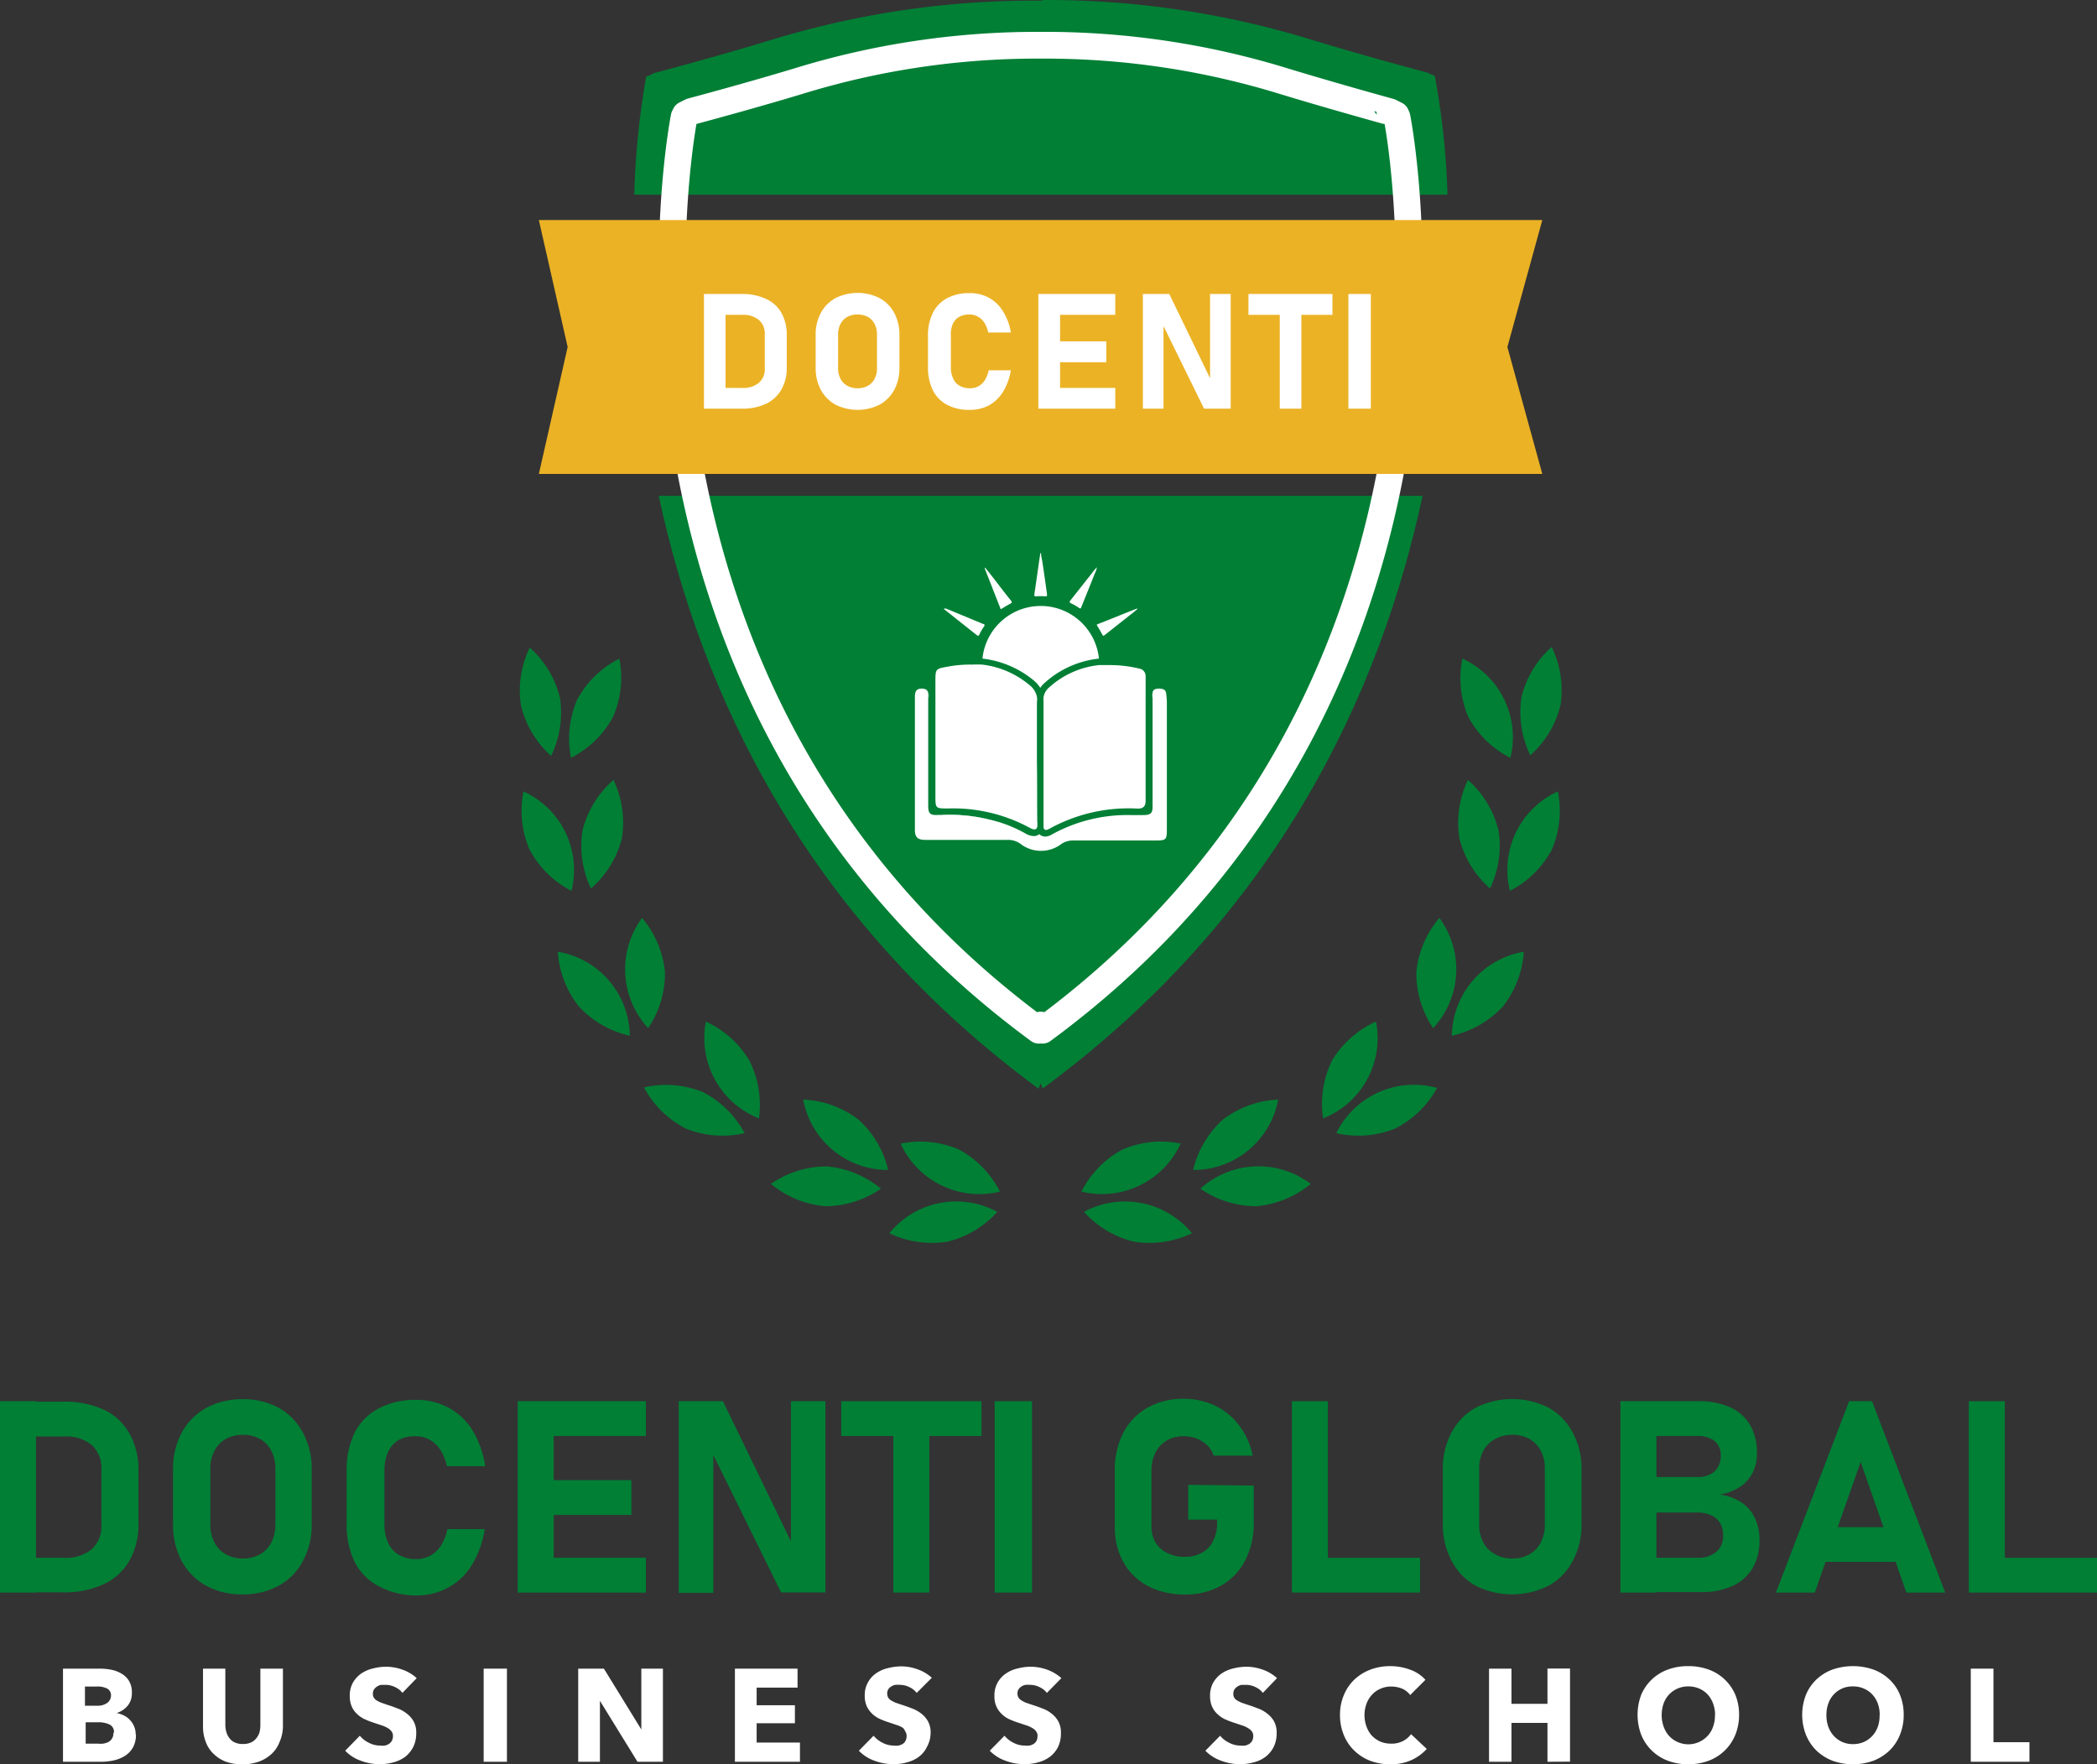 <svg xmlns="http://www.w3.org/2000/svg" viewBox="0 0 174.77 147.04"><rect x="0" y="0" width="174.77" height="147.04" fill="#333333" stroke="none"/><defs><style>.cls-1{fill:#007f35;}.cls-2{fill:none;stroke:#fff;stroke-linecap:round;stroke-linejoin:round;stroke-width:2.23px;}.cls-3{fill:#ebb225;}.cls-4{fill:#fff;}</style></defs><g id="Layer_2" data-name="Layer 2"><g id="Layer_1-2" data-name="Layer 1"><path class="cls-1" d="M121.34,6.37l-.1-.1a3.5,3.5,0,0,1-.56-.23h0s-5.1-1.34-9.78-2.78A75.29,75.29,0,0,0,88.75,0c-.09,0-.18.05-.27.05h-.27A74.84,74.84,0,0,0,66.05,3.32c-4.68,1.43-9.78,2.77-9.78,2.77v0l-.55.27h-.11a66.74,66.74,0,0,0-1,9.87h67.78A65.06,65.06,0,0,0,121.34,6.37Z" transform="translate(-1.75)"/><path class="cls-1" d="M88.31,90.74l.17-.46.17.44c19.67-14.47,28.2-33.2,31.66-49.4H56.65C60.12,57.52,68.65,76.27,88.31,90.74Z" transform="translate(-1.75)"/><path class="cls-2" d="M118.18,9.77l-.09-.2-.5-.25v0S113,8.06,108.76,6.77a67.53,67.53,0,0,0-20-3h-.49a67.48,67.48,0,0,0-20,3C64,8.06,59.37,9.29,59.37,9.29v0l-.5.25-.1.2S49.31,57.15,88.33,85.86l.15-.43.16.43C127.66,57.15,118.18,9.77,118.18,9.77Z" transform="translate(-1.75)"/><polygon class="cls-3" points="128.54 39.5 44.91 39.5 47.31 28.92 44.91 18.34 128.54 18.34 125.63 28.92 128.54 39.5"/><path class="cls-4" d="M88.45,57.33a2.6,2.6,0,0,0-.57-.64,8.12,8.12,0,0,0-4.25-1.8,4.88,4.88,0,0,1,9.71,0,8,8,0,0,0-4.5,2A1.87,1.87,0,0,0,88.45,57.33Z" transform="translate(-1.75)"/><path class="cls-4" d="M80.42,50.73a.42.42,0,0,1,.2,0L83.68,52c.13,0,.17.11.07.23a4.34,4.34,0,0,0-.38.66c-.05.09-.1.13-.19.06l-2.75-2.18Z" transform="translate(-1.75)"/><path class="cls-4" d="M93.17,47.28a1.63,1.63,0,0,1-.17.5c-.36.92-.74,1.85-1.11,2.77-.08.2-.08.2-.26.08a4.71,4.71,0,0,0-.62-.35c-.13-.06-.14-.13-.05-.24l1.78-2.25A3.76,3.76,0,0,1,93.17,47.28Z" transform="translate(-1.75)"/><path class="cls-4" d="M83.85,47.3l.61.77c.52.66,1,1.32,1.56,2,.09.13.06.18-.06.24s-.45.25-.66.38-.14.07-.18,0L83.83,47.4a.19.19,0,0,1,0-.08Z" transform="translate(-1.75)"/><path class="cls-4" d="M96.55,50.75a7.64,7.64,0,0,1-.62.51l-2.05,1.62c-.19.15-.19.15-.3-.06s-.23-.42-.36-.62,0-.15.06-.2c.78-.3,1.56-.62,2.33-.93l.92-.36Z" transform="translate(-1.75)"/><path class="cls-4" d="M88.51,46.06c0,.29.08.54.12.79.13.88.26,1.77.38,2.66,0,.19,0,.2-.18.19a3.86,3.86,0,0,0-.68,0c-.18,0-.21,0-.19-.19.16-1.08.31-2.17.47-3.25A.32.32,0,0,1,88.51,46.06Z" transform="translate(-1.75)"/><path class="cls-4" d="M60.42,24.5h1.8v9.56h-1.8Zm.9,7.83h2.3A2,2,0,0,0,65,31.9a1.5,1.5,0,0,0,.49-1.21V27.88A1.5,1.5,0,0,0,65,26.67a2,2,0,0,0-1.37-.43h-2.3V24.5h2.26a4.66,4.66,0,0,1,2,.41,2.82,2.82,0,0,1,1.29,1.17,3.7,3.7,0,0,1,.44,1.85v2.71a3.58,3.58,0,0,1-.43,1.8,2.9,2.9,0,0,1-1.27,1.2,4.67,4.67,0,0,1-2.08.42H61.32Z" transform="translate(-1.75)"/><path class="cls-4" d="M71.39,33.73a3.12,3.12,0,0,1-1.23-1.24,3.8,3.8,0,0,1-.43-1.85V27.93a3.8,3.8,0,0,1,.43-1.85,3.06,3.06,0,0,1,1.23-1.24,4.11,4.11,0,0,1,3.66,0,3.06,3.06,0,0,1,1.23,1.24,3.8,3.8,0,0,1,.43,1.85v2.71a3.8,3.8,0,0,1-.43,1.85,3.12,3.12,0,0,1-1.23,1.24,4.11,4.11,0,0,1-3.66,0Zm2.69-1.58a1.36,1.36,0,0,0,.56-.58,1.81,1.81,0,0,0,.2-.88V27.88a1.81,1.81,0,0,0-.2-.88,1.45,1.45,0,0,0-.56-.59,1.85,1.85,0,0,0-.86-.2,1.78,1.78,0,0,0-.85.2,1.41,1.41,0,0,0-.57.59,1.81,1.81,0,0,0-.2.88v2.81a1.81,1.81,0,0,0,.2.88,1.33,1.33,0,0,0,.57.58,1.67,1.67,0,0,0,.85.21A1.74,1.74,0,0,0,74.08,32.15Z" transform="translate(-1.75)"/><path class="cls-4" d="M80.69,33.74a2.73,2.73,0,0,1-1.19-1.21,4.23,4.23,0,0,1-.41-1.93V28a4.2,4.2,0,0,1,.41-1.93,2.75,2.75,0,0,1,1.19-1.22,3.82,3.82,0,0,1,1.86-.42,3.27,3.27,0,0,1,1.61.38,3.19,3.19,0,0,1,1.18,1.13A4.86,4.86,0,0,1,86,27.71H84.11a2.49,2.49,0,0,0-.32-.81,1.45,1.45,0,0,0-.54-.51,1.38,1.38,0,0,0-.7-.18,1.76,1.76,0,0,0-.86.2,1.29,1.29,0,0,0-.54.61A2.13,2.13,0,0,0,81,28V30.6a2.12,2.12,0,0,0,.19.95,1.22,1.22,0,0,0,.54.6,1.66,1.66,0,0,0,.86.21,1.49,1.49,0,0,0,.71-.17,1.52,1.52,0,0,0,.53-.51,2.42,2.42,0,0,0,.32-.82H86a5.12,5.12,0,0,1-.65,1.79,3.24,3.24,0,0,1-1.17,1.13,3.39,3.39,0,0,1-1.61.38A3.82,3.82,0,0,1,80.69,33.74Z" transform="translate(-1.75)"/><path class="cls-4" d="M88.29,24.5H90.1v9.56H88.29Zm.66,0H94.7v1.74H89Zm0,3.95h5v1.74H89Zm0,3.88H94.7v1.73H89Z" transform="translate(-1.75)"/><path class="cls-4" d="M97,24.5h2.2l3.55,7.33-.15.17V24.5h1.72v9.56h-2.22l-3.54-7.21.16-.18v7.39H97Z" transform="translate(-1.75)"/><path class="cls-4" d="M105.8,24.5h7v1.74h-7Zm2.61.79h1.8v8.77h-1.8Z" transform="translate(-1.75)"/><path class="cls-4" d="M116,34.06h-1.87V24.5H116Z" transform="translate(-1.75)"/><g id="hfb8mP"><path class="cls-4" d="M79.16,58.21c0,2.87,0,5.75,0,8.63,0-.16,0-.33,0-.53V57.75A2.27,2.27,0,0,1,79.16,58.21Z" transform="translate(-1.75)"/><path class="cls-4" d="M84,68.25a16.11,16.11,0,0,0-3.19-.32h-.64A14.39,14.39,0,0,1,84,68.25Z" transform="translate(-1.75)"/><path class="cls-4" d="M88.42,69.51h0Z" transform="translate(-1.75)"/><path class="cls-4" d="M88.2,68.51a1.59,1.59,0,0,1,0,.4h0c-.07.25-.24.3-.67.06a13.38,13.38,0,0,0-6.76-1.59c-1.06,0-1.06,0-1.06-1.08V56.83c0-1,0-1.08.8-1.23h0l.28-.05a10.1,10.1,0,0,1,2-.16,7.67,7.67,0,0,1,.82,0,7.47,7.47,0,0,1,3.91,1.68,1.68,1.68,0,0,1,.65,1h0a1.33,1.33,0,0,1,0,.45l0,1.67v.82c0,.61,0,1.22,0,1.84v.56C88.2,65.15,88.18,66.83,88.2,68.51Z" transform="translate(-1.75)"/><path class="cls-4" d="M88.42,69.51h0Z" transform="translate(-1.75)"/><path class="cls-4" d="M97.78,57.76q0,4.49,0,9a2.28,2.28,0,0,1,0,.27c0-3,0-5.9,0-8.85A1.63,1.63,0,0,1,97.78,57.76Z" transform="translate(-1.75)"/><path class="cls-4" d="M97.23,56.37q0,5.18,0,10.37c0,.47-.21.66-.68.65a13.65,13.65,0,0,0-7.34,1.68c-.36.2-.46.07-.49-.13h0c0-.11,0-.23,0-.34V60.25c0-.6,0-1.2,0-1.8a1.87,1.87,0,0,1,0-.34,1.37,1.37,0,0,1,.48-.83,7.32,7.32,0,0,1,4.16-1.85c.27,0,.54,0,.82,0a10.36,10.36,0,0,1,2.25.23l.27.06A.63.63,0,0,1,97.23,56.37Z" transform="translate(-1.75)"/><path class="cls-4" d="M99,58.59c0,3.46,0,6.91,0,10.37,0,1.06,0,1.09-1.07,1.09-2.22,0-4.44,0-6.67,0a1.73,1.73,0,0,0-1.15.36,2.8,2.8,0,0,1-3.2,0A1.79,1.79,0,0,0,85.65,70c-2.25,0-4.5,0-6.75,0-.66,0-.91-.2-.9-.89,0-1.83,0-3.65,0-5.48V58.21c0-.41,0-.82.56-.82.37,0,.5.15.55.35h0a2.27,2.27,0,0,1,0,.46c0,2.87,0,5.75,0,8.63v.33c0,.61.14.8.78.76h.28a14.39,14.39,0,0,1,3.83.33l.53.13.5.14a11.54,11.54,0,0,1,2.16.93,1.43,1.43,0,0,0,.71.23.72.72,0,0,0,.47-.16h0a.69.69,0,0,0,.5.2,1.11,1.11,0,0,0,.56-.18,13,13,0,0,1,6.59-1.61H97c.7,0,.82-.17.81-.8V67c0-3,0-5.9,0-8.85a1.63,1.63,0,0,1,0-.4h0c0-.23.2-.38.58-.36s.53.13.56.46S99,58.34,99,58.59Z" transform="translate(-1.75)"/></g><path class="cls-1" d="M1.75,116.78h3v15.95h-3Zm1.52,13.05H7.1a3.34,3.34,0,0,0,2.29-.71,2.54,2.54,0,0,0,.81-2v-4.69a2.54,2.54,0,0,0-.81-2,3.34,3.34,0,0,0-2.29-.71H3.27v-2.9H7a7.86,7.86,0,0,1,3.41.67,4.78,4.78,0,0,1,2.14,2,6.14,6.14,0,0,1,.74,3.09V127a6.17,6.17,0,0,1-.71,3,4.84,4.84,0,0,1-2.12,2,7.75,7.75,0,0,1-3.47.71H3.27Z" transform="translate(-1.75)"/><path class="cls-1" d="M18.94,132.16a5.08,5.08,0,0,1-2.05-2.06,6.41,6.41,0,0,1-.72-3.09v-4.52a6.37,6.37,0,0,1,.72-3.08,5.17,5.17,0,0,1,2.05-2.07,6.28,6.28,0,0,1,3-.73,6.29,6.29,0,0,1,3.06.73,5.08,5.08,0,0,1,2,2.07,6.26,6.26,0,0,1,.73,3.08V127a6.3,6.3,0,0,1-.73,3.09,5,5,0,0,1-2,2.06,6.18,6.18,0,0,1-3.06.73A6.17,6.17,0,0,1,18.94,132.16Zm4.48-2.62a2.36,2.36,0,0,0,.95-1,3.12,3.12,0,0,0,.33-1.47v-4.67a3.12,3.12,0,0,0-.33-1.47,2.3,2.3,0,0,0-.95-1,2.88,2.88,0,0,0-1.43-.35,2.85,2.85,0,0,0-1.42.35,2.3,2.3,0,0,0-.95,1,3.13,3.13,0,0,0-.34,1.47v4.67a3.13,3.13,0,0,0,.34,1.47,2.36,2.36,0,0,0,.95,1,2.85,2.85,0,0,0,1.42.35A2.88,2.88,0,0,0,23.42,129.54Z" transform="translate(-1.75)"/><path class="cls-1" d="M33.32,132.2a4.66,4.66,0,0,1-2-2,7.06,7.06,0,0,1-.68-3.22v-4.38a7.06,7.06,0,0,1,.68-3.22,4.66,4.66,0,0,1,2-2,6.48,6.48,0,0,1,3.12-.71,5.55,5.55,0,0,1,2.69.65,5.34,5.34,0,0,1,2,1.88,8.15,8.15,0,0,1,1.06,3H39a4.33,4.33,0,0,0-.54-1.35,2.57,2.57,0,0,0-.89-.85,2.32,2.32,0,0,0-1.17-.3A2.84,2.84,0,0,0,35,120a2.22,2.22,0,0,0-.9,1,3.67,3.67,0,0,0-.31,1.59V127a3.67,3.67,0,0,0,.31,1.59,2.25,2.25,0,0,0,.9,1,2.84,2.84,0,0,0,1.44.35,2.43,2.43,0,0,0,1.18-.29,2.49,2.49,0,0,0,.89-.85,4.07,4.07,0,0,0,.53-1.36h3.11a8,8,0,0,1-1.08,3,5.19,5.19,0,0,1-2,1.89,5.47,5.47,0,0,1-2.68.64A6.59,6.59,0,0,1,33.32,132.2Z" transform="translate(-1.75)"/><path class="cls-1" d="M44.9,116.78h3v15.95h-3Zm1.08,0h9.6v2.9H46Zm0,6.58h8.39v2.9H46Zm0,6.47h9.6v2.9H46Z" transform="translate(-1.75)"/><path class="cls-1" d="M58.32,116.78H62L67.93,129l-.26.28v-12.5h2.87v15.94H66.85l-5.92-12,.27-.29v12.32H58.32Z" transform="translate(-1.75)"/><path class="cls-1" d="M71.86,116.78H83.55v2.9H71.86Zm4.34,1.31h3v14.64h-3Z" transform="translate(-1.75)"/><path class="cls-1" d="M87.76,132.73H84.65V116.78h3.11Z" transform="translate(-1.75)"/><path class="cls-1" d="M106.24,123.81v3.12a6.6,6.6,0,0,1-.72,3.13,5.07,5.07,0,0,1-2,2.09,6,6,0,0,1-3,.74,6.58,6.58,0,0,1-3.07-.69,5,5,0,0,1-2.07-2,5.89,5.89,0,0,1-.72-2.95v-4.71a6.72,6.72,0,0,1,.71-3.13,5.11,5.11,0,0,1,2-2.08,6,6,0,0,1,3.05-.75,5.93,5.93,0,0,1,2.63.59,5.41,5.41,0,0,1,2,1.66,6.11,6.11,0,0,1,1.1,2.49h-3.25a2.2,2.2,0,0,0-.54-.87,2.74,2.74,0,0,0-.89-.56,3,3,0,0,0-1.06-.19,2.78,2.78,0,0,0-1.41.35,2.39,2.39,0,0,0-.94,1,3.12,3.12,0,0,0-.34,1.49v4.71a2.46,2.46,0,0,0,.34,1.31,2.24,2.24,0,0,0,1,.88,3.15,3.15,0,0,0,1.44.31,2.79,2.79,0,0,0,1.42-.34,2.2,2.2,0,0,0,.94-1,3.19,3.19,0,0,0,.33-1.5v-.26h-2.41v-2.9Z" transform="translate(-1.75)"/><path class="cls-1" d="M109.42,116.78h3v15.95h-3Zm1.34,13.05h9.34v2.9h-9.34Z" transform="translate(-1.75)"/><path class="cls-1" d="M124.74,132.16a5,5,0,0,1-2-2.06A6.41,6.41,0,0,1,122,127v-4.52a6.37,6.37,0,0,1,.72-3.08,5.11,5.11,0,0,1,2-2.07,6.76,6.76,0,0,1,6.11,0,5.08,5.08,0,0,1,2,2.07,6.26,6.26,0,0,1,.73,3.08V127a6.3,6.3,0,0,1-.73,3.09,5,5,0,0,1-2,2.06,6.76,6.76,0,0,1-6.11,0Zm4.48-2.62a2.42,2.42,0,0,0,.95-1,3.12,3.12,0,0,0,.33-1.47v-4.67a3.12,3.12,0,0,0-.33-1.47,2.36,2.36,0,0,0-.95-1,2.88,2.88,0,0,0-1.43-.35,2.82,2.82,0,0,0-1.42.35,2.3,2.3,0,0,0-1,1,3,3,0,0,0-.34,1.47v4.67a3,3,0,0,0,.34,1.47,2.36,2.36,0,0,0,1,1,2.82,2.82,0,0,0,1.42.35A2.88,2.88,0,0,0,129.22,129.54Z" transform="translate(-1.75)"/><path class="cls-1" d="M136.8,116.78h3v15.95h-3Zm1.31,13.05h5.09a2.31,2.31,0,0,0,1.6-.5,1.73,1.73,0,0,0,.56-1.39v0a2,2,0,0,0-.25-1,1.63,1.63,0,0,0-.74-.65,2.74,2.74,0,0,0-1.17-.23h-5.09V123.1h5.09a2.09,2.09,0,0,0,1.45-.47,1.73,1.73,0,0,0,.51-1.33,1.49,1.49,0,0,0-.51-1.2,2.24,2.24,0,0,0-1.45-.42h-5.09v-2.9h5.19a6.3,6.3,0,0,1,2.65.51,3.64,3.64,0,0,1,1.66,1.48,4.52,4.52,0,0,1,.57,2.33,3.64,3.64,0,0,1-.36,1.65,3.19,3.19,0,0,1-1.07,1.18,4.37,4.37,0,0,1-1.69.63,4.2,4.2,0,0,1,1.8.64,3.18,3.18,0,0,1,1.14,1.3,4.16,4.16,0,0,1,.39,1.85v0a4.56,4.56,0,0,1-.57,2.34,3.76,3.76,0,0,1-1.68,1.49,6.3,6.3,0,0,1-2.65.51h-5.38Z" transform="translate(-1.75)"/><path class="cls-1" d="M155.86,116.78h1.91l6.1,15.95h-3.24l-3.81-10.89L153,132.73h-3.24Zm-3.17,10.5h8.39v2.89h-8.39Z" transform="translate(-1.75)"/><path class="cls-1" d="M165.84,116.78h3v15.95h-3Zm1.34,13.05h9.35v2.9h-9.35Z" transform="translate(-1.75)"/><path class="cls-4" d="M13.08,144.57a2.14,2.14,0,0,1-.25,1.07,2,2,0,0,1-.67.7,3,3,0,0,1-.95.38,5,5,0,0,1-1.09.11H7v-7.76h3.1a4.94,4.94,0,0,1,.92.09,2.63,2.63,0,0,1,.85.32,1.75,1.75,0,0,1,.63.61,1.79,1.79,0,0,1,.24,1,1.62,1.62,0,0,1-.35,1.07,2,2,0,0,1-.92.61v0a2.27,2.27,0,0,1,.62.21,1.7,1.7,0,0,1,.5.38,1.74,1.74,0,0,1,.47,1.22ZM11,141.32a.62.62,0,0,0-.3-.58,1.78,1.78,0,0,0-.9-.18H8.83v1.6h1a1.38,1.38,0,0,0,.82-.21A.76.76,0,0,0,11,141.32Zm.25,3.08a.69.69,0,0,0-.36-.67,2.17,2.17,0,0,0-1-.19h-1v1.78H9.89a2.42,2.42,0,0,0,.45,0,1.44,1.44,0,0,0,.43-.13.78.78,0,0,0,.31-.29A.81.81,0,0,0,11.2,144.4Z" transform="translate(-1.75)"/><path class="cls-4" d="M25.05,145.18a2.63,2.63,0,0,1-.67,1,3.13,3.13,0,0,1-1.06.64,4.26,4.26,0,0,1-2.76,0,3,3,0,0,1-1-.64,2.61,2.61,0,0,1-.66-1,3.47,3.47,0,0,1-.23-1.28v-4.83h1.86v4.68a2.1,2.1,0,0,0,.09.61,1.38,1.38,0,0,0,.25.5,1.08,1.08,0,0,0,.45.36,1.54,1.54,0,0,0,.67.13,1.56,1.56,0,0,0,.68-.13,1.14,1.14,0,0,0,.45-.36,1.4,1.4,0,0,0,.26-.5,2.48,2.48,0,0,0,.07-.61v-4.68h1.88v4.83A3.28,3.28,0,0,1,25.05,145.18Z" transform="translate(-1.75)"/><path class="cls-4" d="M35.29,141.09a1.63,1.63,0,0,0-.63-.49,1.79,1.79,0,0,0-.75-.18l-.38,0a.83.83,0,0,0-.34.13.85.85,0,0,0-.26.24.62.62,0,0,0-.1.37.54.54,0,0,0,.08.33.59.59,0,0,0,.24.23,2.24,2.24,0,0,0,.38.19l.49.17c.27.08.54.18.82.29a2.66,2.66,0,0,1,.78.42,2.17,2.17,0,0,1,.59.65,1.93,1.93,0,0,1,.23,1,2.58,2.58,0,0,1-.25,1.16,2.5,2.5,0,0,1-.66.81,2.87,2.87,0,0,1-1,.47,4.13,4.13,0,0,1-1.11.15,4.45,4.45,0,0,1-1.61-.29,3.31,3.31,0,0,1-1.29-.83l1.22-1.25a2.18,2.18,0,0,0,.76.59,2,2,0,0,0,.92.23,1.84,1.84,0,0,0,.41,0,1.05,1.05,0,0,0,.34-.14.75.75,0,0,0,.24-.26.84.84,0,0,0,.09-.4.62.62,0,0,0-.11-.37,1.05,1.05,0,0,0-.31-.28,2.43,2.43,0,0,0-.51-.23l-.69-.23a6.3,6.3,0,0,1-.72-.28,2.32,2.32,0,0,1-.64-.43,1.87,1.87,0,0,1-.45-.62,2.17,2.17,0,0,1-.17-.89,2.22,2.22,0,0,1,.26-1.11,2.4,2.4,0,0,1,.69-.76,2.93,2.93,0,0,1,1-.43,4.46,4.46,0,0,1,1.09-.14,4.08,4.08,0,0,1,1.34.24,3.44,3.44,0,0,1,1.2.71Z" transform="translate(-1.75)"/><path class="cls-4" d="M42.06,146.83v-7.76H44v7.76Z" transform="translate(-1.75)"/><path class="cls-4" d="M54.88,146.83l-3.13-5.08h0l0,5.08H49.94v-7.76h2.14l3.12,5.07h0l0-5.07H57v7.76Z" transform="translate(-1.75)"/><path class="cls-4" d="M63,146.83v-7.76h5.22v1.58H64.81v1.47H68v1.5H64.81v1.61h3.61v1.6Z" transform="translate(-1.75)"/><path class="cls-4" d="M78.15,141.09a1.63,1.63,0,0,0-.63-.49,1.79,1.79,0,0,0-.75-.18,2.43,2.43,0,0,0-.38,0,.82.82,0,0,0-.35.13.85.85,0,0,0-.26.24.73.73,0,0,0,0,.7.76.76,0,0,0,.24.23,2.69,2.69,0,0,0,.38.19l.5.17c.26.08.53.18.82.29a2.94,2.94,0,0,1,.78.42,2.14,2.14,0,0,1,.58.65,1.93,1.93,0,0,1,.23,1A2.45,2.45,0,0,1,79,145.6a2.27,2.27,0,0,1-.66.81,2.87,2.87,0,0,1-1,.47,4,4,0,0,1-1.1.15,4.47,4.47,0,0,1-1.62-.29,3.31,3.31,0,0,1-1.29-.83l1.23-1.25a2.24,2.24,0,0,0,.75.59,2,2,0,0,0,.93.23,1.75,1.75,0,0,0,.4,0,1.22,1.22,0,0,0,.35-.14.64.64,0,0,0,.23-.26.84.84,0,0,0,.09-.4.62.62,0,0,0-.11-.37A.94.94,0,0,0,77,144a2.22,2.22,0,0,0-.51-.23l-.68-.23a6.46,6.46,0,0,1-.73-.28,2.32,2.32,0,0,1-.64-.43,2.2,2.2,0,0,1-.45-.62,2.17,2.17,0,0,1-.17-.89,2.12,2.12,0,0,1,.27-1.11,2.19,2.19,0,0,1,.69-.76,2.8,2.8,0,0,1,1-.43,4.46,4.46,0,0,1,1.09-.14,4,4,0,0,1,1.34.24,3.44,3.44,0,0,1,1.2.71Z" transform="translate(-1.75)"/><path class="cls-4" d="M89,141.09a1.63,1.63,0,0,0-.63-.49,1.79,1.79,0,0,0-.75-.18,2.43,2.43,0,0,0-.38,0,.87.87,0,0,0-.35.13.82.82,0,0,0-.25.24.7.7,0,0,0,0,.7.7.7,0,0,0,.25.23,2.12,2.12,0,0,0,.37.19l.5.17c.26.08.54.18.82.29a2.66,2.66,0,0,1,.78.42,2.14,2.14,0,0,1,.58.65,1.93,1.93,0,0,1,.23,1,2.58,2.58,0,0,1-.24,1.16,2.41,2.41,0,0,1-.67.81,2.82,2.82,0,0,1-1,.47,4.13,4.13,0,0,1-1.11.15,4.41,4.41,0,0,1-1.61-.29,3.34,3.34,0,0,1-1.3-.83l1.23-1.25a2.24,2.24,0,0,0,.75.59,2,2,0,0,0,.93.23,1.75,1.75,0,0,0,.4,0,1.11,1.11,0,0,0,.35-.14.75.75,0,0,0,.24-.26,1,1,0,0,0,.08-.4.56.56,0,0,0-.11-.37.85.85,0,0,0-.31-.28,2.13,2.13,0,0,0-.5-.23l-.69-.23a6.46,6.46,0,0,1-.73-.28,2.13,2.13,0,0,1-.63-.43,1.87,1.87,0,0,1-.45-.62,2,2,0,0,1-.17-.89,2.12,2.12,0,0,1,.26-1.11,2.19,2.19,0,0,1,.69-.76,2.85,2.85,0,0,1,1-.43,4.38,4.38,0,0,1,1.08-.14,4.09,4.09,0,0,1,1.35.24,3.63,3.63,0,0,1,1.2.71Z" transform="translate(-1.75)"/><path class="cls-4" d="M107,141.09a1.63,1.63,0,0,0-.63-.49,1.79,1.79,0,0,0-.75-.18l-.38,0a.83.83,0,0,0-.34.13.85.85,0,0,0-.26.24.62.62,0,0,0-.1.37.54.54,0,0,0,.08.33.59.59,0,0,0,.24.23,2.24,2.24,0,0,0,.38.19l.49.17c.27.08.54.18.82.29a2.66,2.66,0,0,1,.78.42,2.17,2.17,0,0,1,.59.65,1.93,1.93,0,0,1,.23,1,2.58,2.58,0,0,1-.25,1.16,2.41,2.41,0,0,1-.67.81,2.73,2.73,0,0,1-1,.47,4.13,4.13,0,0,1-1.11.15,4.45,4.45,0,0,1-1.61-.29,3.42,3.42,0,0,1-1.3-.83l1.23-1.25a2.18,2.18,0,0,0,.76.59,2,2,0,0,0,.92.23,1.84,1.84,0,0,0,.41,0,1.16,1.16,0,0,0,.34-.14.75.75,0,0,0,.24-.26.84.84,0,0,0,.09-.4.62.62,0,0,0-.11-.37,1,1,0,0,0-.32-.28,2.13,2.13,0,0,0-.5-.23l-.69-.23a7.28,7.28,0,0,1-.73-.28,2.43,2.43,0,0,1-.63-.43,1.87,1.87,0,0,1-.45-.62,2.17,2.17,0,0,1-.17-.89,2.22,2.22,0,0,1,.26-1.11,2.4,2.4,0,0,1,.69-.76,2.93,2.93,0,0,1,1-.43,4.45,4.45,0,0,1,1.08-.14,4.09,4.09,0,0,1,1.35.24,3.44,3.44,0,0,1,1.2.71Z" transform="translate(-1.75)"/><path class="cls-4" d="M119.36,146.7a4.2,4.2,0,0,1-1.75.34,4.71,4.71,0,0,1-1.66-.29,3.92,3.92,0,0,1-1.32-.84,3.79,3.79,0,0,1-.88-1.3,4.32,4.32,0,0,1-.32-1.67,4.18,4.18,0,0,1,.33-1.69,3.77,3.77,0,0,1,.89-1.29,4.06,4.06,0,0,1,1.34-.82,4.69,4.69,0,0,1,1.65-.28,4.77,4.77,0,0,1,1.62.29,3.1,3.1,0,0,1,1.29.85l-1.27,1.27a1.67,1.67,0,0,0-.69-.54,2.46,2.46,0,0,0-.88-.17,2.19,2.19,0,0,0-.9.18,2,2,0,0,0-.71.5,2.2,2.2,0,0,0-.46.75,2.77,2.77,0,0,0,0,1.91,2.29,2.29,0,0,0,.45.76,2.32,2.32,0,0,0,.7.49,2.35,2.35,0,0,0,.89.17,2,2,0,0,0,1-.22,1.87,1.87,0,0,0,.67-.57l1.31,1.23A3.86,3.86,0,0,1,119.36,146.7Z" transform="translate(-1.75)"/><path class="cls-4" d="M130.72,146.83v-3.24h-3v3.24h-1.87v-7.76h1.87V142h3v-2.94h1.88v7.76Z" transform="translate(-1.75)"/><path class="cls-4" d="M146.69,142.92a4.37,4.37,0,0,1-.32,1.68,3.85,3.85,0,0,1-2.23,2.15,4.88,4.88,0,0,1-1.69.29,4.78,4.78,0,0,1-1.68-.29,3.85,3.85,0,0,1-2.23-2.15,4.73,4.73,0,0,1,0-3.37,3.83,3.83,0,0,1,2.23-2.09,4.78,4.78,0,0,1,1.68-.28,4.87,4.87,0,0,1,1.69.28,3.83,3.83,0,0,1,2.23,2.09A4.35,4.35,0,0,1,146.69,142.92Zm-2,0a2.71,2.71,0,0,0-.17-.95,2.34,2.34,0,0,0-.45-.75,2.16,2.16,0,0,0-.7-.49,2.27,2.27,0,0,0-.91-.18,2.19,2.19,0,0,0-.9.18,2.16,2.16,0,0,0-.7.49,2.2,2.2,0,0,0-.46.75,3,3,0,0,0-.16.95,2.78,2.78,0,0,0,.17,1,2.29,2.29,0,0,0,.45.76,2.19,2.19,0,0,0,3.2,0,2.15,2.15,0,0,0,.46-.76A2.78,2.78,0,0,0,144.68,142.92Z" transform="translate(-1.75)"/><path class="cls-4" d="M160.41,142.92a4.37,4.37,0,0,1-.32,1.68,3.74,3.74,0,0,1-.88,1.31,4.11,4.11,0,0,1-1.34.84,5.07,5.07,0,0,1-3.38,0,4.11,4.11,0,0,1-1.34-.84,3.87,3.87,0,0,1-.88-1.31,4.6,4.6,0,0,1,0-3.37,3.71,3.71,0,0,1,.88-1.27,3.9,3.9,0,0,1,1.34-.82,5.24,5.24,0,0,1,3.38,0,3.9,3.9,0,0,1,1.34.82,3.58,3.58,0,0,1,.88,1.27A4.35,4.35,0,0,1,160.41,142.92Zm-2,0a2.71,2.71,0,0,0-.16-.95,2.2,2.2,0,0,0-.46-.75,2.06,2.06,0,0,0-.7-.49,2.23,2.23,0,0,0-.9-.18,2.11,2.11,0,0,0-2.06,1.42,2.71,2.71,0,0,0-.16.95,2.78,2.78,0,0,0,.16,1,2.31,2.31,0,0,0,.46.76,2.08,2.08,0,0,0,.7.5,2.19,2.19,0,0,0,.9.18,2.26,2.26,0,0,0,.9-.18,2.19,2.19,0,0,0,.7-.5,2.31,2.31,0,0,0,.46-.76A2.78,2.78,0,0,0,158.4,142.92Z" transform="translate(-1.75)"/><path class="cls-4" d="M166,146.83v-7.76h1.89v6.13h3v1.63Z" transform="translate(-1.75)"/><path class="cls-1" d="M124.12,59.75a8.16,8.16,0,0,0,3.51,3.41,7.2,7.2,0,0,0-4-8.27A8.22,8.22,0,0,0,124.12,59.75Z" transform="translate(-1.75)"/><path class="cls-1" d="M131.81,58.75a8.2,8.2,0,0,1-2.52,4.2,8.25,8.25,0,0,1-.74-4.84,8.2,8.2,0,0,1,2.52-4.19A8.21,8.21,0,0,1,131.81,58.75Z" transform="translate(-1.75)"/><path class="cls-1" d="M123.38,69.87a8.24,8.24,0,0,0,2.55,4.18,8.19,8.19,0,0,0,.71-4.84A8.24,8.24,0,0,0,124.09,65,8.3,8.3,0,0,0,123.38,69.87Z" transform="translate(-1.75)"/><path class="cls-1" d="M131.08,70.82a8.23,8.23,0,0,1-3.49,3.43,7.19,7.19,0,0,1,4-8.29A8.26,8.26,0,0,1,131.08,70.82Z" transform="translate(-1.75)"/><path class="cls-1" d="M119.79,81a8.24,8.24,0,0,0,1.4,4.69,7.2,7.2,0,0,0,.52-9.19A8.29,8.29,0,0,0,119.79,81Z" transform="translate(-1.75)"/><path class="cls-1" d="M127,83.89a8.29,8.29,0,0,1-4.25,2.43,7.22,7.22,0,0,1,6-7A8.25,8.25,0,0,1,127,83.89Z" transform="translate(-1.75)"/><path class="cls-1" d="M112.77,88.38a8.19,8.19,0,0,0-.75,4.83,7.18,7.18,0,0,0,4.41-8.07A8.21,8.21,0,0,0,112.77,88.38Z" transform="translate(-1.75)"/><path class="cls-1" d="M118,94.07a8.23,8.23,0,0,1-4.88.37,7.21,7.21,0,0,1,8.4-3.77A8.21,8.21,0,0,1,118,94.07Z" transform="translate(-1.75)"/><path class="cls-1" d="M103.68,93.3a8.21,8.21,0,0,0-2.49,4.21,7.18,7.18,0,0,0,7.09-5.87A8.24,8.24,0,0,0,103.68,93.3Z" transform="translate(-1.75)"/><path class="cls-1" d="M106.46,100.53a8.22,8.22,0,0,1-4.67-1.46,7.21,7.21,0,0,1,9.2-.4A8.23,8.23,0,0,1,106.46,100.53Z" transform="translate(-1.75)"/><path class="cls-1" d="M95.29,95.81a8.17,8.17,0,0,0-3.41,3.5,7.21,7.21,0,0,0,8.27-4A8.13,8.13,0,0,0,95.29,95.81Z" transform="translate(-1.75)"/><path class="cls-1" d="M96.28,103.49A8.2,8.2,0,0,1,92.09,101a7.2,7.2,0,0,1,9,1.78A8.23,8.23,0,0,1,96.28,103.49Z" transform="translate(-1.75)"/><path class="cls-1" d="M52.84,59.75a8.17,8.17,0,0,1-3.5,3.41,8.13,8.13,0,0,1,.52-4.86,8.16,8.16,0,0,1,3.51-3.41A8.17,8.17,0,0,1,52.84,59.75Z" transform="translate(-1.75)"/><path class="cls-1" d="M45.16,58.75A8.2,8.2,0,0,0,47.68,63a8.25,8.25,0,0,0,.74-4.84,8.2,8.2,0,0,0-2.52-4.19A8.21,8.21,0,0,0,45.16,58.75Z" transform="translate(-1.75)"/><path class="cls-1" d="M53.58,69.87A8.17,8.17,0,0,1,51,74.05a8.22,8.22,0,0,1-.7-4.84A8.24,8.24,0,0,1,52.88,65,8.25,8.25,0,0,1,53.58,69.87Z" transform="translate(-1.75)"/><path class="cls-1" d="M45.89,70.82a8.23,8.23,0,0,0,3.49,3.43,7.19,7.19,0,0,0-4-8.29A8.17,8.17,0,0,0,45.89,70.82Z" transform="translate(-1.75)"/><path class="cls-1" d="M57.17,81a8.16,8.16,0,0,1-1.4,4.69,7.22,7.22,0,0,1-.51-9.19A8.24,8.24,0,0,1,57.17,81Z" transform="translate(-1.75)"/><path class="cls-1" d="M50,83.89a8.24,8.24,0,0,0,4.24,2.43,7.19,7.19,0,0,0-6-7A8.21,8.21,0,0,0,50,83.89Z" transform="translate(-1.75)"/><path class="cls-1" d="M64.2,88.38A8.19,8.19,0,0,1,65,93.21a7.2,7.2,0,0,1-4.42-8.07A8.21,8.21,0,0,1,64.2,88.38Z" transform="translate(-1.75)"/><path class="cls-1" d="M58.93,94.07a8.23,8.23,0,0,0,4.88.37A8.23,8.23,0,0,0,60.3,91a8.23,8.23,0,0,0-4.88-.37A8.23,8.23,0,0,0,58.93,94.07Z" transform="translate(-1.75)"/><path class="cls-1" d="M73.29,93.3a8.16,8.16,0,0,1,2.48,4.21,7.18,7.18,0,0,1-7.08-5.87A8.24,8.24,0,0,1,73.29,93.3Z" transform="translate(-1.75)"/><path class="cls-1" d="M70.51,100.53a8.2,8.2,0,0,0,4.66-1.46,8.18,8.18,0,0,0-4.52-1.86A8.22,8.22,0,0,0,66,98.67,8.23,8.23,0,0,0,70.51,100.53Z" transform="translate(-1.75)"/><path class="cls-1" d="M81.68,95.81a8.24,8.24,0,0,1,3.41,3.5,7.21,7.21,0,0,1-8.28-4A8.16,8.16,0,0,1,81.68,95.81Z" transform="translate(-1.75)"/><path class="cls-1" d="M80.68,103.49A8.15,8.15,0,0,0,84.87,101a7.19,7.19,0,0,0-9,1.78A8.21,8.21,0,0,0,80.68,103.49Z" transform="translate(-1.75)"/></g></g></svg>